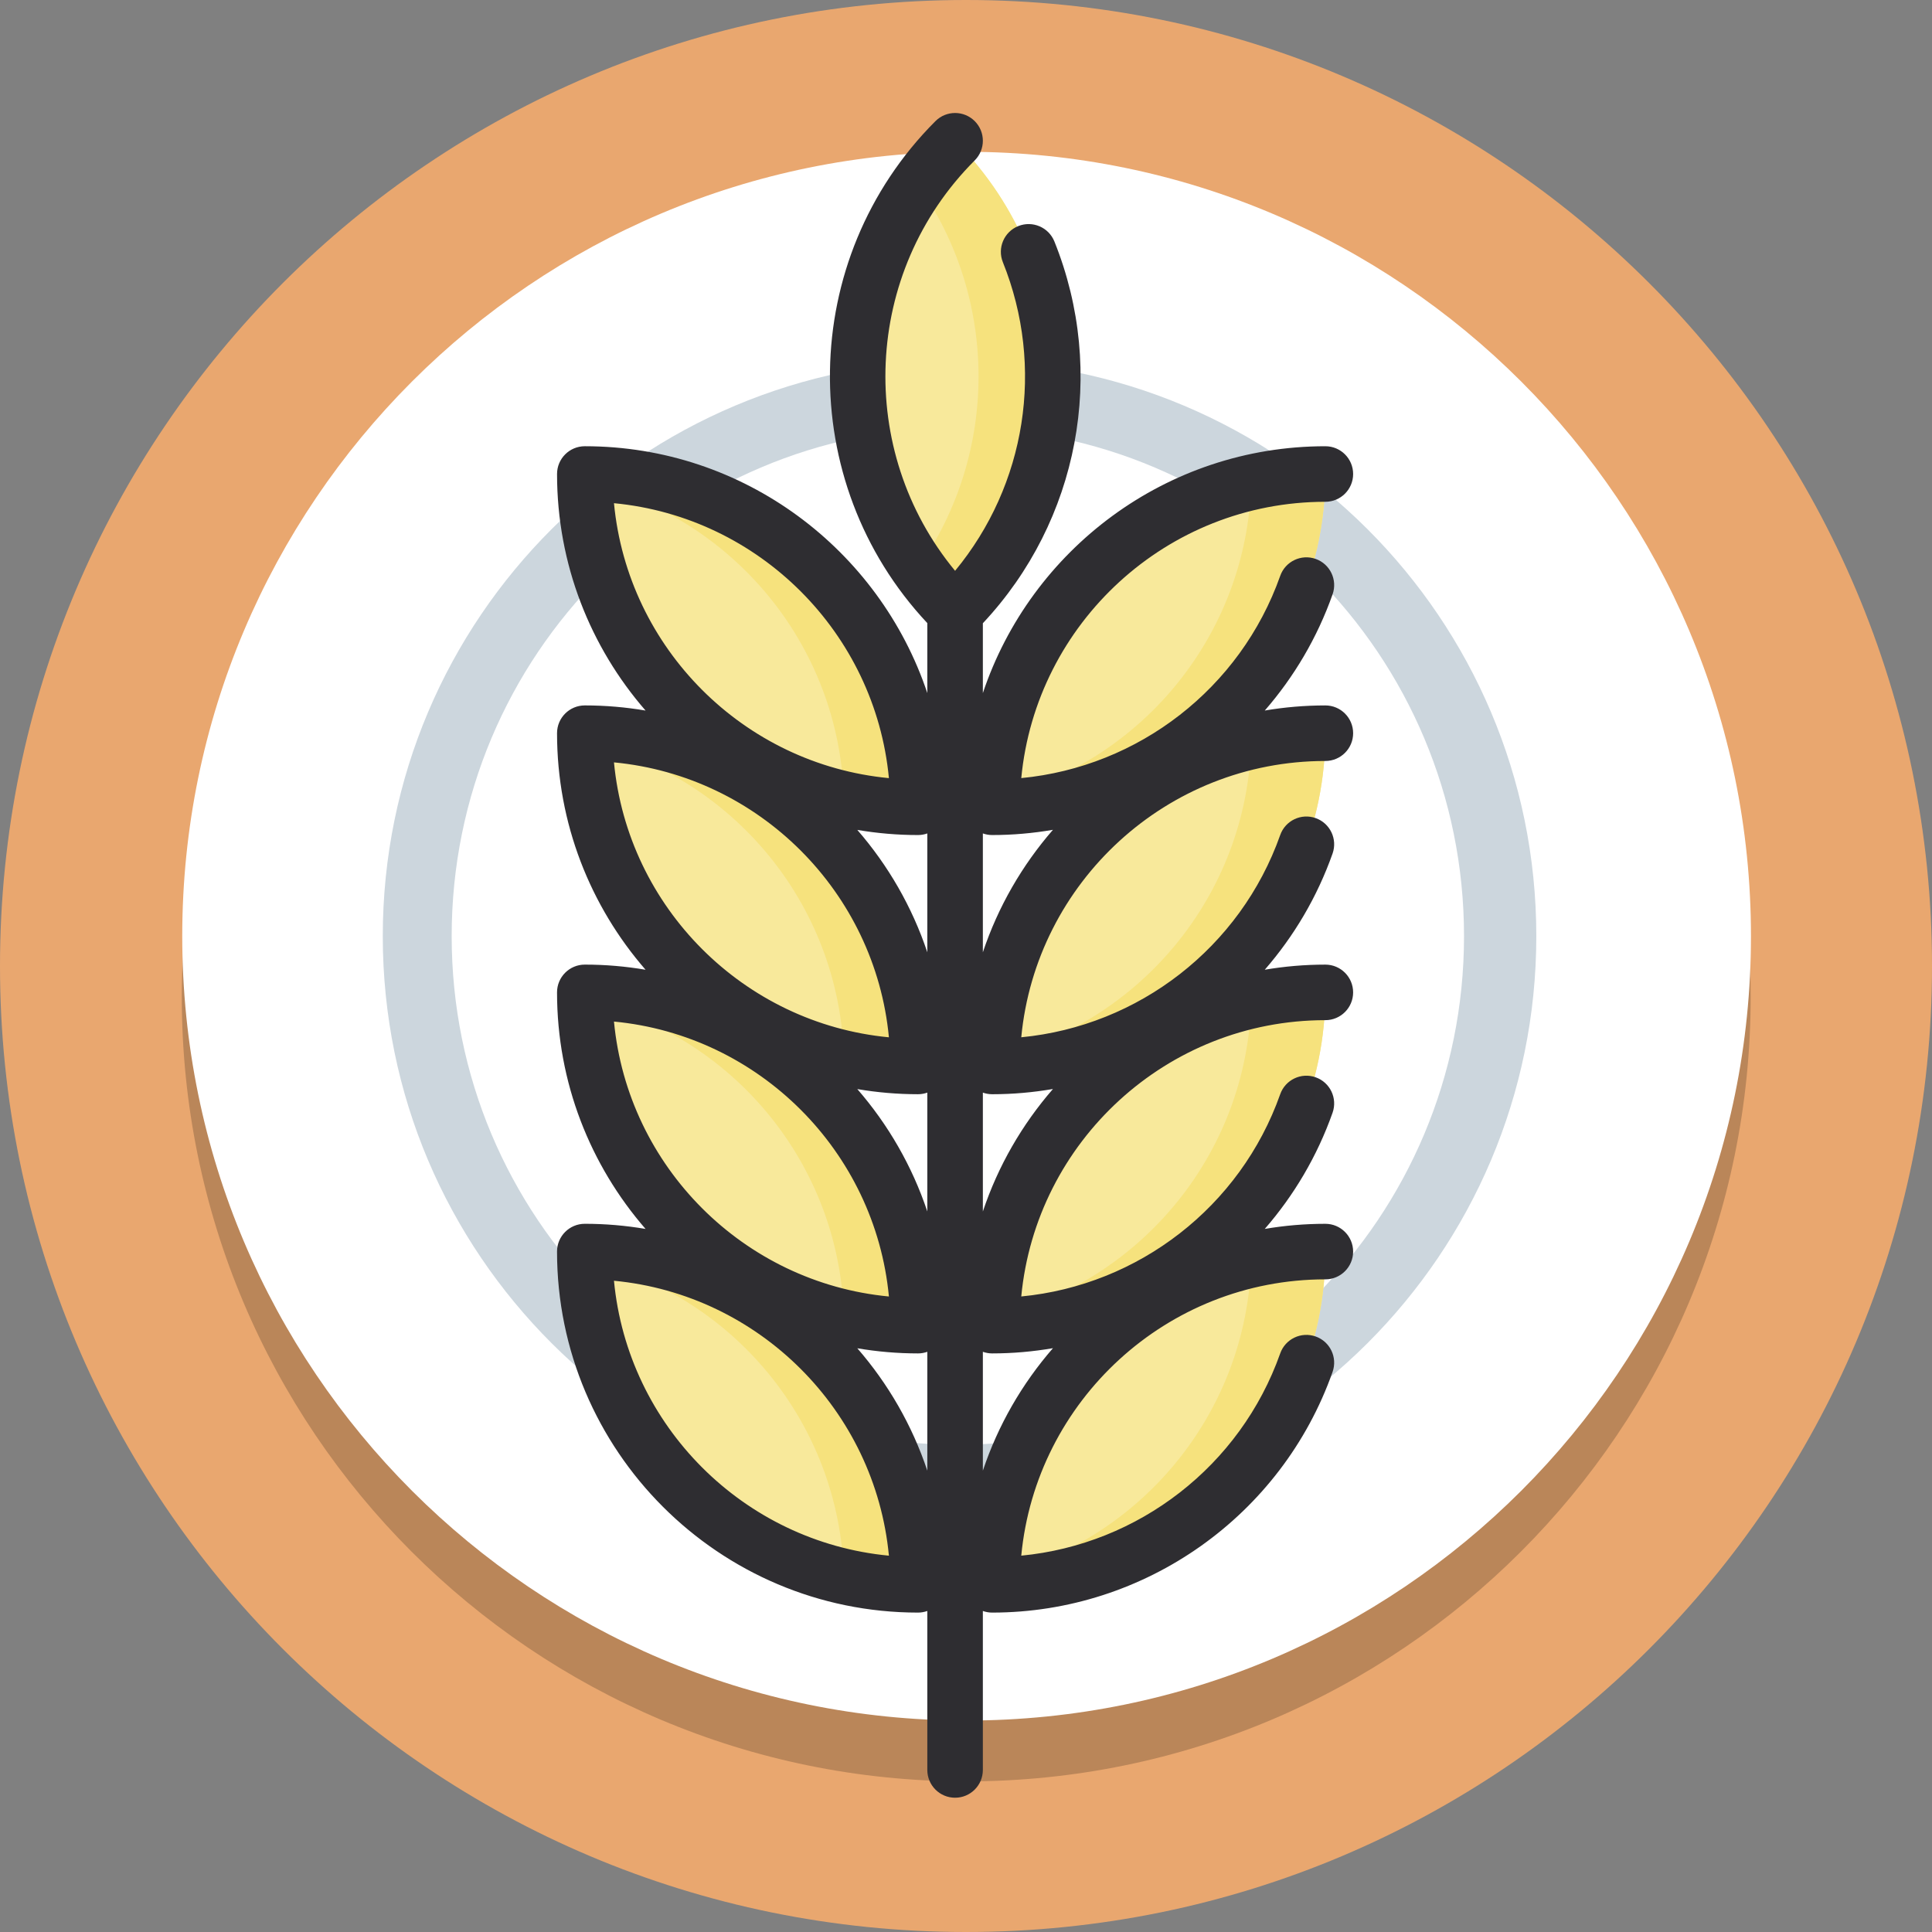 <svg version="1.1" viewBox="0 0 128 128" xmlns="http://www.w3.org/2000/svg">
 <rect x="0" y="0" width="128" height="128" fill="#808080" stroke="none"/>
 <path d="m128 64c0 35.346-28.654 64-64 64s-64-28.654-64-64 28.654-64 64-64 64 28.654 64 64" fill="#e9a76f" stroke-width=".2"/>
 <path d="m64.015 14.08c-28.702 0-51.971 23.269-51.971 51.971s23.269 51.971 51.971 51.971 51.971-23.269 51.971-51.971-23.269-51.971-51.971-51.971z" fill-opacity=".2"/>
 <g transform="matrix(2.887 0 0 -2.887 12.074 113.99)">
  <g transform="translate(36,18)">
   <path d="m0 0c0-9.941-8.059-18-18-18s-18 8.059-18 18 8.059 18 18 18 18-8.059 18-18" fill="#fff"/>
  </g>
  <g transform="matrix(1.103 0 0 1.101 31.074 18)">
   <path d="m0 0c0-6.628-5.372-12-12-12s-12 5.372-12 12 5.372 12 12 12 12-5.372 12-12" fill="#ccd6dd"/>
  </g>
  <g transform="matrix(1.056 0 0 1.061 29.415 18)" fill="#fff">
   <path d="m0 0c0-6.075-4.925-11-11-11-6.076 0-11 4.925-11 11 0 6.076 4.924 11 11 11 6.075 0 11-4.924 11-11" fill="#fff"/>
  </g>
 </g>
 <g transform="matrix(.218 0 0 .218 7.469 7.488)">
  <g fill="#f8e99b">
   <path d="m368.53 188.48c0 55.933-45.342 101.28-101.28 101.28 0-55.932 45.341-101.28 101.28-101.28z"/>
   <path d="m368.53 109.71c0 55.933-45.342 101.28-101.28 101.28 0-55.932 45.341-101.28 101.28-101.28z"/>
   <path d="m256 8.439c-39.55 39.55-39.55 103.67 0 143.22 39.55-39.55 39.55-103.67 0-143.22z"/>
   <path d="m368.53 267.25c0 55.933-45.342 101.28-101.28 101.28 0-55.932 45.341-101.28 101.28-101.28z"/>
   <path d="m143.47 188.48c0 55.933 45.342 101.28 101.28 101.28 0-55.932-45.343-101.28-101.28-101.28z"/>
   <path d="m143.47 109.71c0 55.933 45.342 101.28 101.28 101.28 0-55.932-45.343-101.28-101.28-101.28z"/>
   <path d="m143.47 267.25c0 55.933 45.342 101.28 101.28 101.28 0-55.932-45.343-101.28-101.28-101.28z"/>
   <path d="m368.53 346.02c0 55.933-45.342 101.28-101.28 101.28 0-55.932 45.341-101.28 101.28-101.28z"/>
   <path d="m143.47 346.02c0 55.933 45.342 101.28 101.28 101.28 0-55.932-45.343-101.28-101.28-101.28z"/>
  </g>
  <g fill="#f6e27d">
   <path d="m345.99 191c-1.15 47.066-34.41 86.167-78.705 96.234-0.02 0.837-0.031 1.678-0.031 2.521 55.933 0 101.28-45.342 101.28-101.28-7.748-1e-3 -15.29 0.872-22.539 2.52z"/>
   <path d="m345.99 112.23c-1.15 47.066-34.41 86.167-78.705 96.234-0.02 0.838-0.031 1.678-0.031 2.521 55.933 0 101.28-45.342 101.28-101.28-7.748 0-15.29 0.873-22.539 2.52z"/>
   <path d="m256 8.439c-4.209 4.207-7.94 8.707-11.253 13.412 24.51 34.813 24.51 81.586 0 116.4 3.313 4.705 7.044 9.205 11.253 13.412 39.55-39.549 39.55-103.67 0-143.22z"/>
   <path d="m345.99 269.77c-1.15 47.066-34.41 86.167-78.705 96.234-0.02 0.837-0.031 1.678-0.031 2.521 55.933 0 101.28-45.342 101.28-101.28-7.748 0-15.29 0.873-22.539 2.52z"/>
   <path d="m222.21 287.24c7.248 1.647 14.791 2.521 22.537 2.521 0-55.933-45.342-101.28-101.28-101.28 0 0.843 0.011 1.682 0.031 2.521 44.297 10.067 77.557 49.167 78.707 96.233z"/>
   <path d="m222.21 208.47c7.248 1.647 14.791 2.521 22.537 2.521 0-55.933-45.342-101.28-101.28-101.28 0 0.843 0.011 1.682 0.031 2.521 44.297 10.067 77.557 49.167 78.707 96.233z"/>
   <path d="m222.21 366.01c7.248 1.647 14.791 2.521 22.537 2.521 0-55.933-45.342-101.28-101.28-101.28 0 0.843 0.011 1.682 0.031 2.521 44.297 10.067 77.557 49.167 78.707 96.233z"/>
   <path d="m345.99 348.54c-1.15 47.066-34.41 86.167-78.705 96.234-0.02 0.837-0.031 1.678-0.031 2.521 55.933 0 101.28-45.342 101.28-101.28-7.748-1e-3 -15.29 0.872-22.539 2.52z"/>
   <path d="m222.21 444.78c7.248 1.647 14.791 2.521 22.537 2.521 0-55.933-45.342-101.28-101.28-101.28 0 0.843 0.011 1.682 0.031 2.521 44.297 10.068 77.557 49.168 78.707 96.233z"/>
  </g>
  <path d="m368.53 196.92c4.662 0 8.44-3.779 8.44-8.44s-3.778-8.44-8.44-8.44c-6.275 0-12.425 0.537-18.414 1.554 8.86-10.186 15.934-22.088 20.608-35.313 1.553-4.394-0.751-9.216-5.145-10.769-4.393-1.553-9.216 0.751-10.769 5.145-12.091 34.212-43.059 58.049-78.696 61.466 4.477-47.047 44.216-83.973 92.416-83.973 4.662 0 8.44-3.779 8.44-8.44s-3.778-8.44-8.44-8.44c-48.376 0-89.535 31.474-104.09 75.018v-21.226c29.172-31.108 37.744-76.243 21.74-116.02-1.74-4.326-6.656-6.417-10.98-4.68-4.324 1.74-6.419 6.655-4.679 10.979 12.807 31.831 7.022 67.719-14.521 93.787-30.107-36.433-28.116-90.643 5.968-124.73 3.296-3.296 3.296-8.64 0-11.935-3.297-3.296-8.64-3.295-11.936 0-41.928 41.927-42.732 109.61-2.472 152.56v21.262c-14.553-43.544-55.712-75.018-104.09-75.018-4.661 0-8.44 3.779-8.44 8.44 0 27.476 10.153 52.624 26.903 71.892-6.006-1.022-12.172-1.562-18.464-1.562-4.661 0-8.44 3.779-8.44 8.44 0 27.476 10.153 52.624 26.903 71.892-6.006-1.022-12.172-1.562-18.464-1.562-4.661 0-8.44 3.779-8.44 8.44 0 27.476 10.153 52.624 26.903 71.892-6.006-1.022-12.172-1.562-18.464-1.562-4.661 0-8.44 3.779-8.44 8.44 0 60.497 49.217 109.72 109.72 109.72 0.988 0 1.932-0.179 2.813-0.491v48.315c0 4.661 3.779 8.44 8.44 8.44 4.662 0 8.44-3.779 8.44-8.44v-48.315c0.881 0.312 1.825 0.491 2.813 0.491 46.426 0 88.007-29.395 103.47-73.144 1.553-4.394-0.751-9.216-5.145-10.769-4.393-1.555-9.216 0.751-10.769 5.145-12.091 34.212-43.059 58.049-78.696 61.466 4.477-47.047 44.216-83.973 92.416-83.973 4.662 0 8.44-3.779 8.44-8.44s-3.778-8.44-8.44-8.44c-6.275 0-12.425 0.537-18.414 1.554 8.86-10.186 15.934-22.088 20.608-35.313 1.553-4.394-0.751-9.216-5.145-10.769-4.393-1.553-9.216 0.751-10.769 5.145-12.091 34.212-43.059 58.049-78.696 61.466 4.477-47.047 44.216-83.973 92.416-83.973 4.662 0 8.44-3.779 8.44-8.44s-3.778-8.44-8.44-8.44c-6.275 0-12.425 0.537-18.414 1.554 8.86-10.186 15.934-22.088 20.608-35.313 1.553-4.394-0.751-9.216-5.145-10.769-4.393-1.554-9.216 0.751-10.769 5.145-12.091 34.212-43.059 58.049-78.696 61.466 4.48-47.047 44.218-83.973 92.419-83.973zm-120.97 136.91c-4.619-13.821-11.916-26.426-21.277-37.195 6.006 1.022 12.172 1.562 18.464 1.562 0.988 0 1.932-0.179 2.813-0.491zm0-114.89v36.124c-4.619-13.821-11.916-26.426-21.277-37.195 6.006 1.022 12.172 1.562 18.464 1.562 0.988-1e-3 1.932-0.178 2.813-0.491zm-11.672-16.807c-44.136-4.196-79.361-39.422-83.557-83.557 44.135 4.195 79.361 39.421 83.557 83.557zm0 78.769c-44.136-4.196-79.361-39.422-83.557-83.557 44.135 4.196 79.361 39.421 83.557 83.557zm0 78.769c-44.136-4.196-79.361-39.422-83.557-83.557 44.135 4.196 79.361 39.422 83.557 83.557zm-83.558-4.788c44.136 4.196 79.361 39.422 83.557 83.557-44.135-4.195-79.361-39.421-83.557-83.557zm73.953 20.524c6.006 1.022 12.172 1.562 18.464 1.562 0.988 0 1.932-0.179 2.813-0.491v36.124c-4.619-13.82-11.916-26.426-21.277-37.195zm59.457-0.027c-9.372 10.775-16.678 23.389-21.3 37.222v-36.124c0.881 0.312 1.825 0.491 2.813 0.491 6.27 0 12.446-0.553 18.487-1.589zm0-78.769c-9.372 10.775-16.678 23.389-21.3 37.222v-36.124c0.881 0.312 1.825 0.491 2.813 0.491 6.27 0 12.446-0.554 18.487-1.589zm-21.301-41.548v-36.124c0.881 0.312 1.825 0.491 2.813 0.491 6.27 0 12.447-0.554 18.487-1.589-9.372 10.775-16.677 23.39-21.3 37.222z" fill="#2e2d31"/>
 </g>
</svg>
